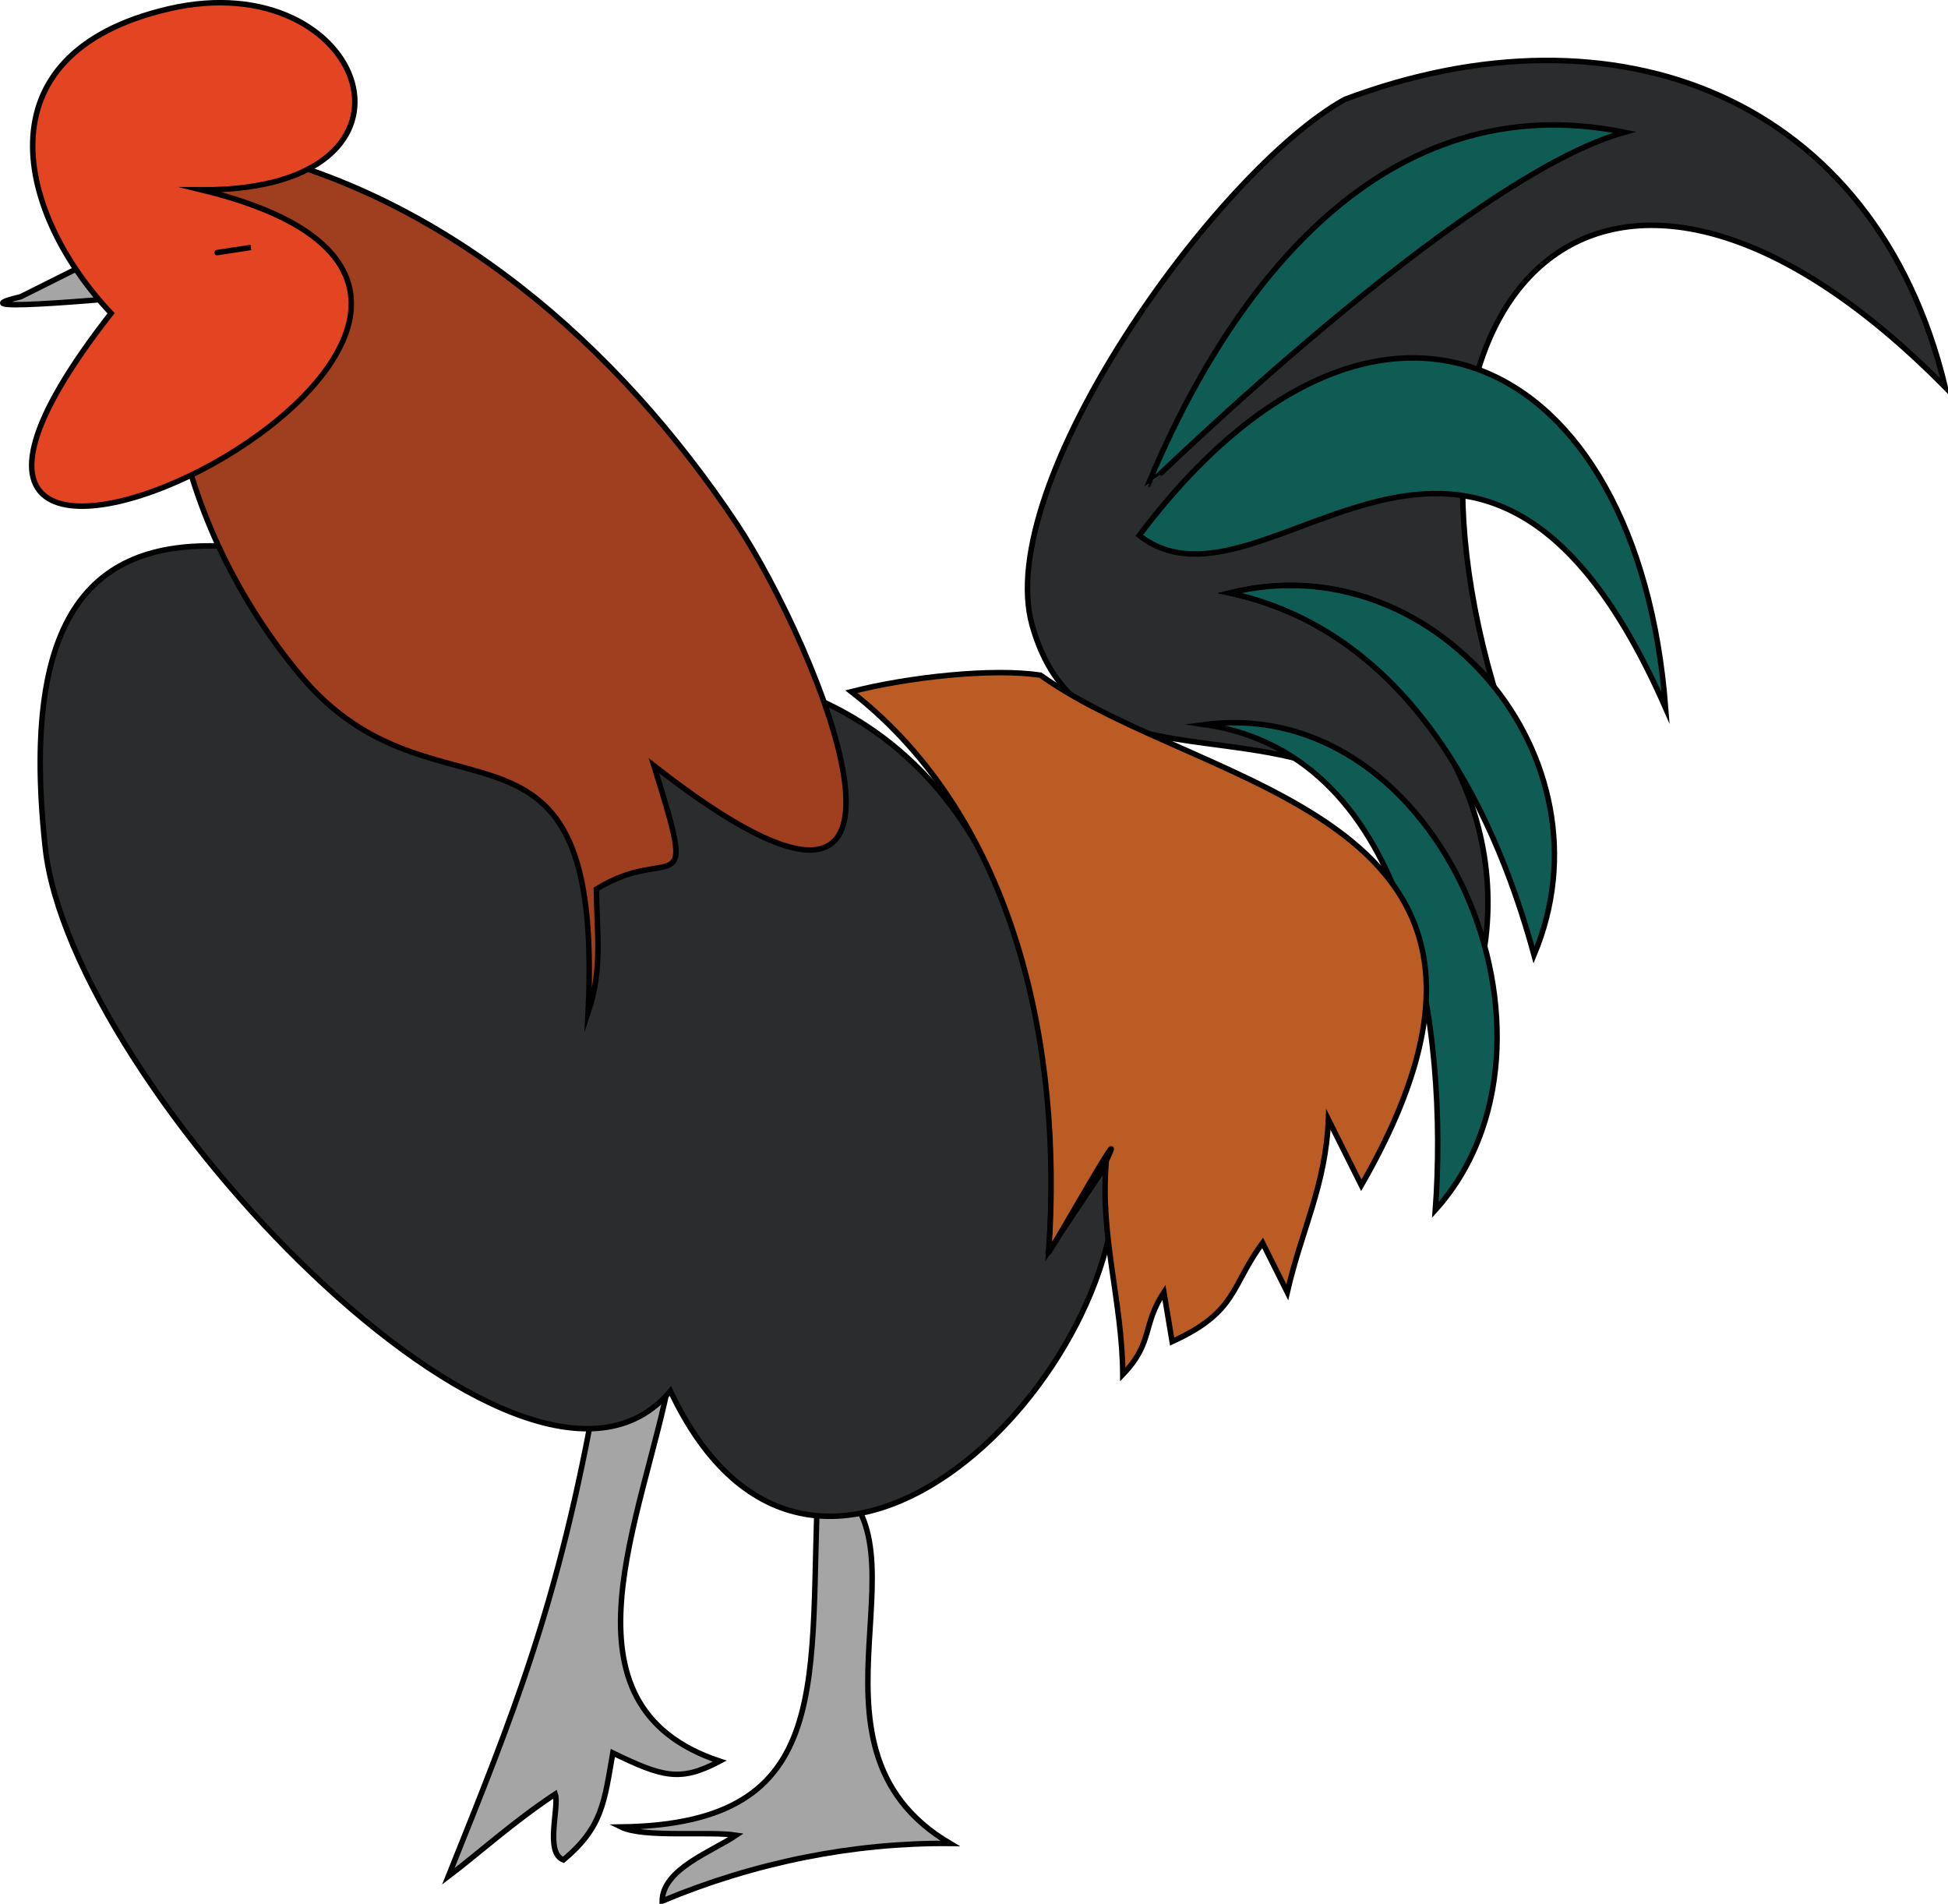 <svg xmlns="http://www.w3.org/2000/svg" xmlns:xlink="http://www.w3.org/1999/xlink" version="1.1" id="Layer_1" x="0px" y="0px" enable-background="new 0 0 822.05 841.89" xml:space="preserve" viewBox="322.83 336.37 177.63 173.56">
<path fill-rule="evenodd" clip-rule="evenodd" fill="#A5A5A5" stroke="#000000" stroke-width="0.5" stroke-linecap="square" stroke-miterlimit="10" d="  M324.71,363.427c3.5-1.75,7-3.5,10.5-5.25c0,1.75,0,3.5,0,5.25C336.788,363.232,317.463,365.14,324.71,363.427z"/>
<path fill-rule="evenodd" clip-rule="evenodd" fill="#A5A5A5" stroke="#000000" stroke-width="0.5" stroke-linecap="square" stroke-miterlimit="10" d="  M397.46,470.679c-0.963,18.775,1.952,31.969-18,32.25c2.064,1.013,8.02,0.362,10.5,0.75c-2.222,1.505-6.699,3.065-6.75,6  c8.481-3.543,17.48-5.329,26.252-5.25C394.112,495.395,409.146,475.938,397.46,470.679z"/>
<path fill-rule="evenodd" clip-rule="evenodd" fill="#A5A5A5" stroke="#000000" stroke-width="0.5" stroke-linecap="square" stroke-miterlimit="10" d="  M377.21,463.179c-3.44,19.438-7.617,29.579-13.5,44.25c2.728-2.065,6.023-5.049,9.75-7.5c0.395,1.157-0.992,5.355,0.75,6  c3.568-2.987,3.721-5.285,4.5-9.75c4.594,2.222,6.148,2.646,9.75,0.75c-15.499-5.132-6.886-22.386-4.5-35.25  C381.71,462.179,379.46,462.679,377.21,463.179z"/>
<path fill-rule="evenodd" clip-rule="evenodd" fill="#2A2C2D" d="M424.462,441.429c-2,3-4,6-6,9  c1.651-23.768-4.737-48.929-30.002-52.877c-27.728-4.333-66.644-30.976-61.5,16.125c2.358,21.597,43.688,65.522,57,49.502  C397.203,491.271,426.81,461.139,424.462,441.429z"/>
<path fill="none" stroke="#000000" stroke-width="0.5" stroke-linecap="square" stroke-miterlimit="10" d="M424.462,441.429  c-2,3-4,6-6,9c1.651-23.768-4.737-48.929-30.002-52.877c-27.728-4.333-66.644-30.976-61.5,16.125  c2.358,21.597,43.688,65.522,57,49.502C397.203,491.271,426.81,461.139,424.462,441.429z"/>
<path fill-rule="evenodd" clip-rule="evenodd" fill="#9F3F1F" d="M344.21,349.927c19.208,4.121,35.002,18.003,45.75,34.125  c7.347,11.021,21.567,44.84-7.5,22.125c4.124,13.21,1.659,6.966-5.25,11.25c0.035,3.967,0.598,7.225-0.75,11.252  c1.471-30.638-13.801-15.826-26.25-30.752C339.094,384.6,333.406,364.156,344.21,349.927z"/>
<path fill="none" stroke="#000000" stroke-width="0.5" stroke-linecap="square" stroke-miterlimit="10" d="M344.21,349.927  c19.208,4.121,35.002,18.003,45.75,34.125c7.347,11.021,21.567,44.84-7.5,22.125c4.124,13.21,1.659,6.966-5.25,11.25  c0.035,3.967,0.598,7.225-0.75,11.252c1.471-30.638-13.801-15.826-26.25-30.752C339.094,384.6,333.406,364.156,344.21,349.927z"/>
<path fill-rule="evenodd" clip-rule="evenodd" fill="#2A2C2D" d="M445.462,345.427c-11.717,6.504-32.198,35.084-28.5,48  c5.667,19.791,31.357,0.186,41.25,29.252c2.228-15.138-8.364-29.01-23.25-32.252c8.919-2.216,17.457,0.958,24,8.25  c-10.807-37.729,11.568-57.095,41.25-27C493.812,345.097,470.14,336.159,445.462,345.427z"/>
<path fill="none" stroke="#000000" stroke-width="0.5" stroke-linecap="square" stroke-miterlimit="10" d="M445.462,345.427  c-11.717,6.504-32.198,35.084-28.5,48c5.667,19.791,31.357,0.186,41.25,29.252c2.228-15.138-8.364-29.01-23.25-32.252  c8.919-2.216,17.457,0.958,24,8.25c-10.807-37.729,11.568-57.095,41.25-27C493.812,345.097,470.14,336.159,445.462,345.427z"/>
<path fill-rule="evenodd" clip-rule="evenodd" fill="#0F5C55" d="M453.712,446.679c13.758-15.297,0.598-47.03-21-44.252  C451.869,405.246,454.876,430.746,453.712,446.679z"/>
<path fill="none" stroke="#000000" stroke-width="0.5" stroke-linecap="square" stroke-miterlimit="10" d="M453.712,446.679  c13.758-15.297,0.598-47.03-21-44.252C451.869,405.246,454.876,430.746,453.712,446.679z"/>
<path fill-rule="evenodd" clip-rule="evenodd" fill="#0F5C55" d="M434.962,390.427c15.689,3.417,23.762,18.422,27.75,33.002  C470.268,405.424,453.519,385.817,434.962,390.427z"/>
<path fill="none" stroke="#000000" stroke-width="0.5" stroke-linecap="square" stroke-miterlimit="10" d="M434.962,390.427  c15.689,3.417,23.762,18.422,27.75,33.002C470.268,405.424,453.519,385.817,434.962,390.427z"/>
<path fill-rule="evenodd" clip-rule="evenodd" fill="#0F5C55" d="M427.462,380.677c7.59-18.315,21.622-36.675,43.5-32.25  C456.269,352.469,427.479,380.699,427.462,380.677z"/>
<path fill="none" stroke="#000000" stroke-width="0.5" stroke-linecap="square" stroke-miterlimit="10" d="M427.462,380.677  c7.59-18.315,21.622-36.675,43.5-32.25C456.269,352.469,427.479,380.699,427.462,380.677z"/>
<path fill-rule="evenodd" clip-rule="evenodd" fill="#BB5C24" d="M417.712,397.927c-4.28-0.669-11.994,0.148-17.252,1.5  c15.079,11.726,19.271,32.728,18.002,51.002c-0.793,1.822,7.713-13.432,5.25-8.25c-0.623,6.8,1.457,12.848,1.5,19.5  c2.804-2.915,1.745-4.461,3.75-7.5c0.25,1.5,0.5,3,0.75,4.5c5.969-2.729,5.292-4.988,8.25-9c0.75,1.5,1.5,3,2.25,4.5  c1.343-5.836,3.494-9.689,3.75-15.75c1,2,2,4,3,6C466.503,410.421,432.777,408.695,417.712,397.927z"/>
<path fill="none" stroke="#000000" stroke-width="0.5" stroke-linecap="square" stroke-miterlimit="10" d="M417.712,397.927  c-4.28-0.669-11.994,0.148-17.252,1.5c15.079,11.726,19.271,32.728,18.002,51.002c-0.793,1.822,7.713-13.432,5.25-8.25  c-0.623,6.8,1.457,12.848,1.5,19.5c2.804-2.915,1.745-4.461,3.75-7.5c0.25,1.5,0.5,3,0.75,4.5c5.969-2.729,5.292-4.988,8.25-9  c0.75,1.5,1.5,3,2.25,4.5c1.343-5.836,3.494-9.689,3.75-15.75c1,2,2,4,3,6C466.503,410.421,432.777,408.695,417.712,397.927z"/>
<path fill-rule="evenodd" clip-rule="evenodd" fill="#0F5C55" d="M426.712,385.177c21.558-28.602,45.513-16.74,48,15.75  C457.82,362.472,438.2,394.199,426.712,385.177z"/>
<path fill="none" stroke="#000000" stroke-width="0.5" stroke-linecap="square" stroke-miterlimit="10" d="M426.712,385.177  c21.558-28.602,45.513-16.74,48,15.75C457.82,362.472,438.2,394.199,426.712,385.177z"/>
<path fill-rule="evenodd" clip-rule="evenodd" fill="#E34421" stroke="#000000" stroke-width="0.5" stroke-linecap="square" stroke-miterlimit="10" d="  M332.96,364.927c-31.709,40.551,53.739-0.206,8.25-11.25c22.56,0.091,15.046-20.7-3-16.5  C320.595,341.276,324.529,356.017,332.96,364.927z"/>
<path fill-rule="evenodd" clip-rule="evenodd" stroke="#000000" stroke-width="0.5" stroke-linecap="square" stroke-miterlimit="10" d="  M345.71,358.927C341.707,359.538,341.497,359.569,345.71,358.927L345.71,358.927z"/>
</svg>